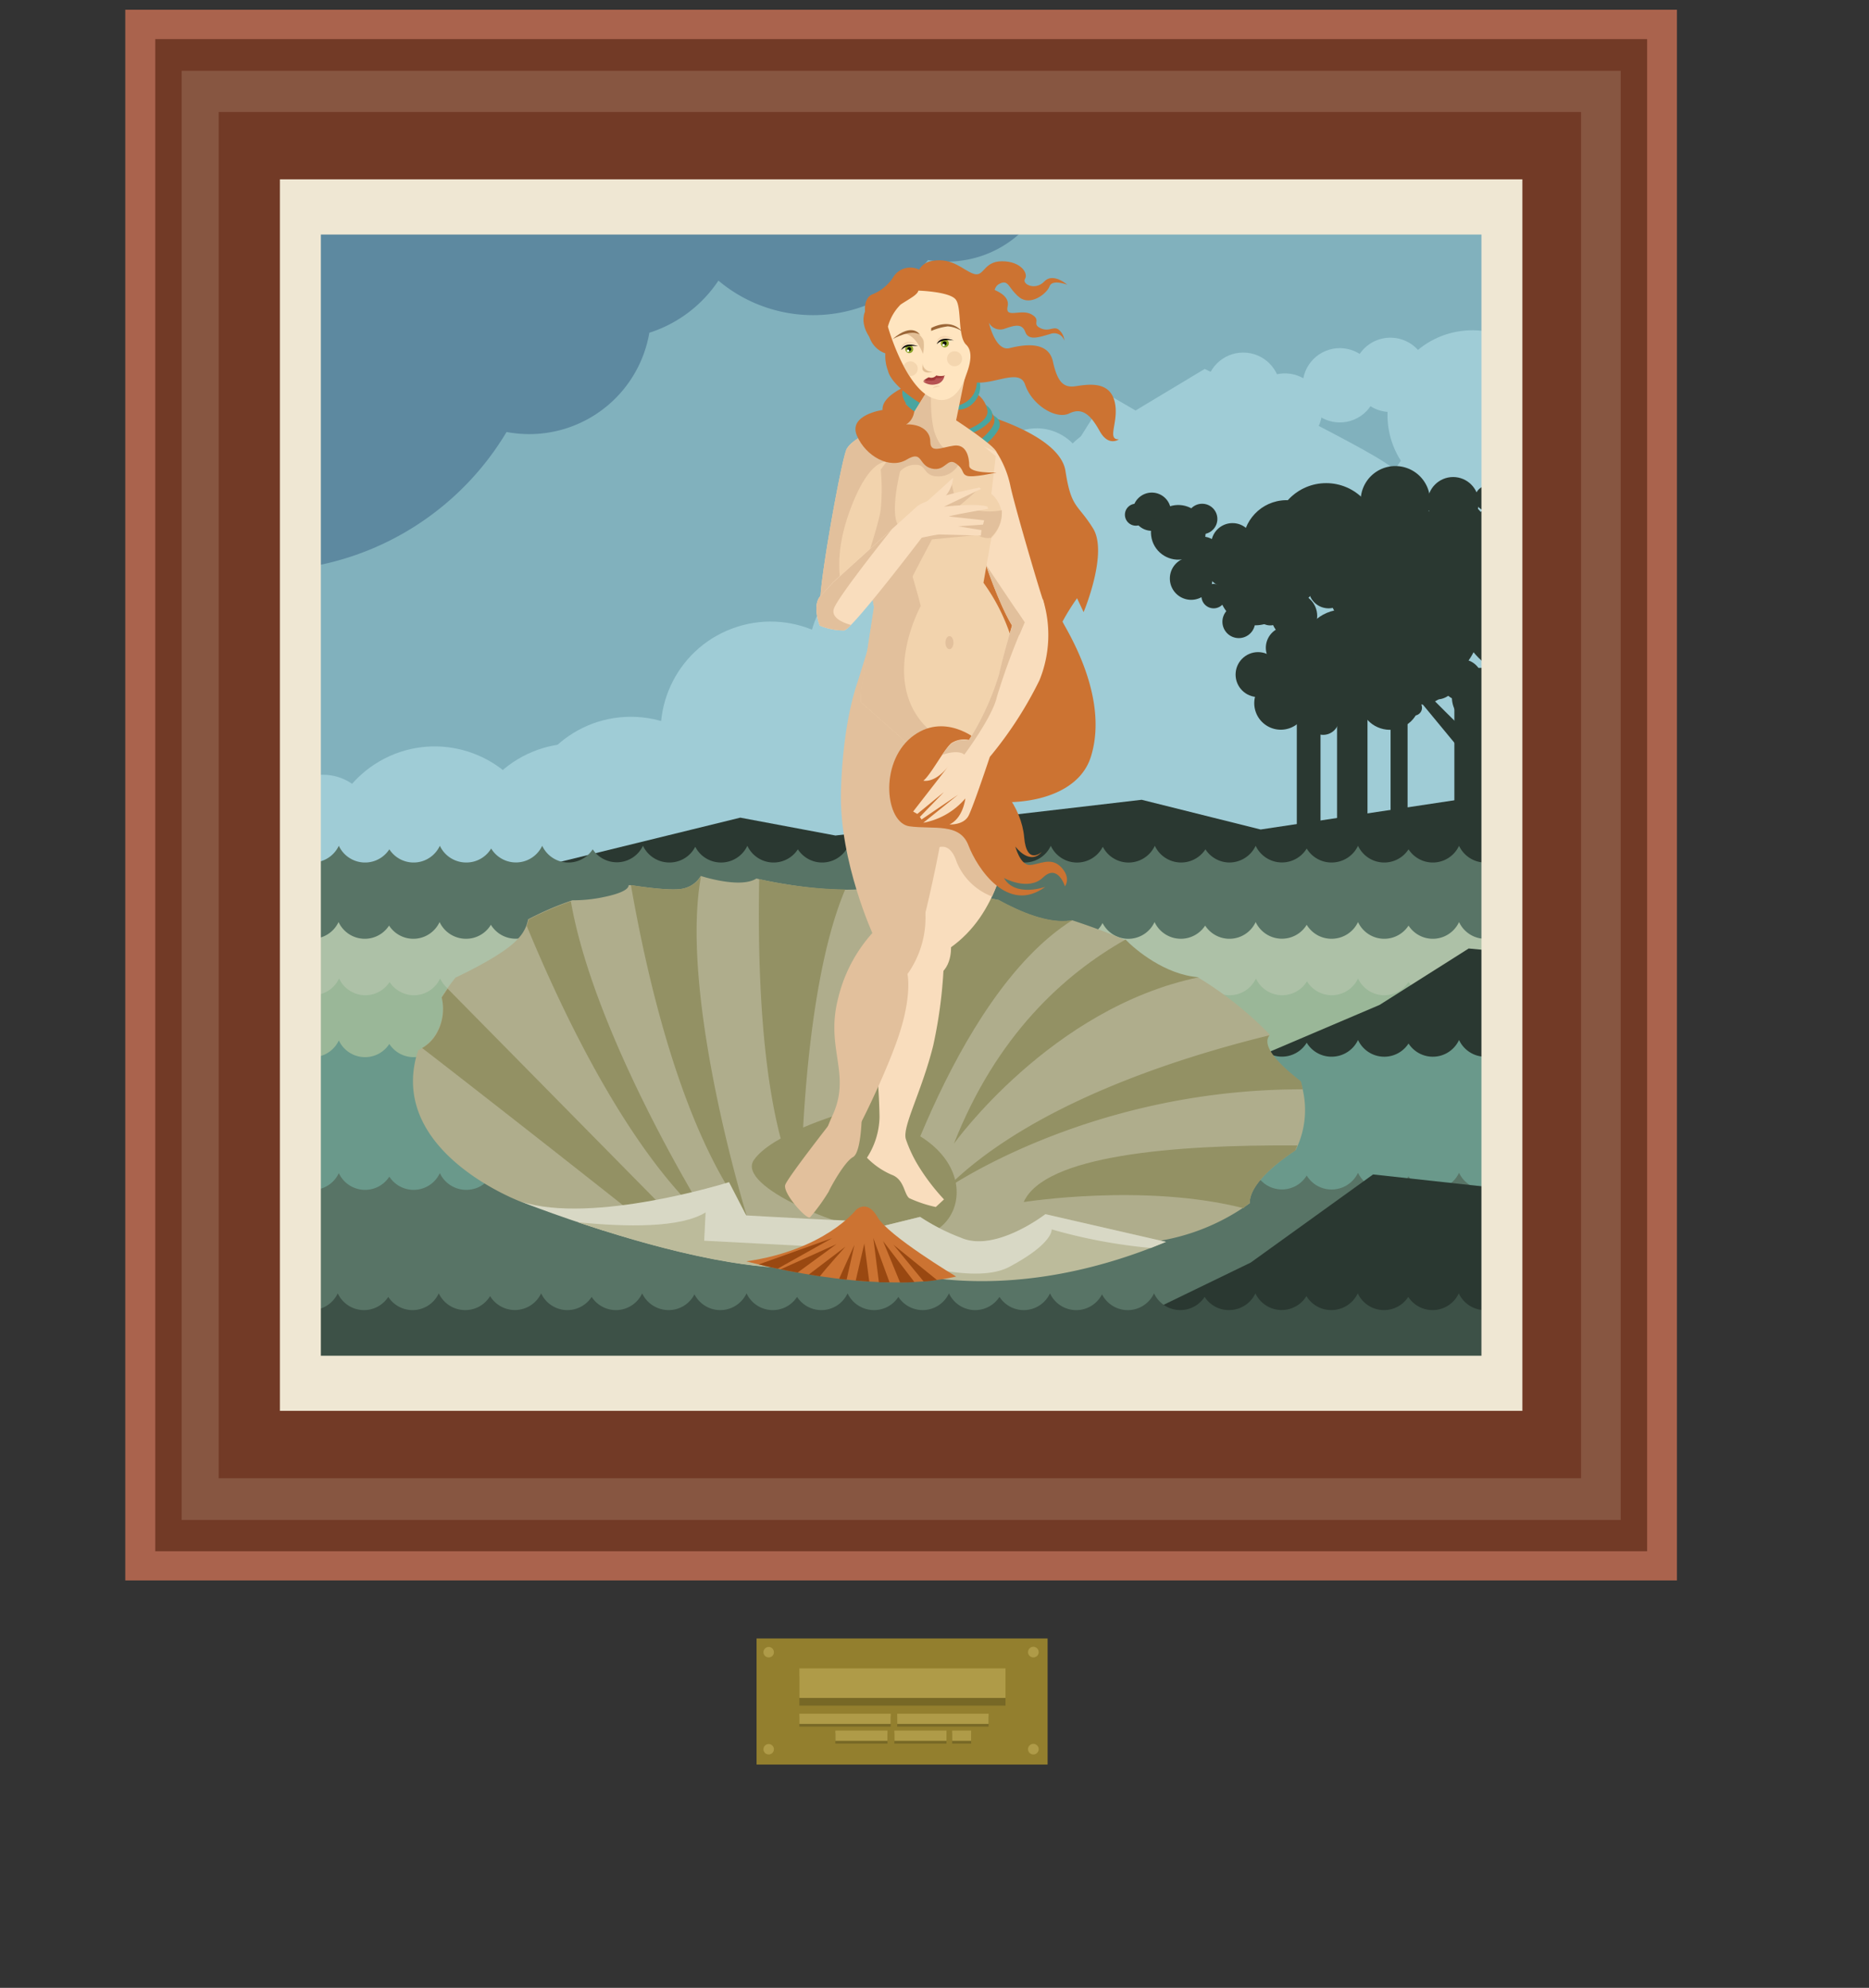<svg xmlns="http://www.w3.org/2000/svg" xmlns:xlink="http://www.w3.org/1999/xlink" viewBox="0 0 211.27 224.69"><rect x="0" y="0" width="211.27" height="224.69" fill="#333333" stroke="none"/><defs><style>.cls-1{fill:none;}.cls-2{fill:#aa634d;}.cls-3{fill:#723a26;}.cls-4{fill:#875641;}.cls-5{clip-path:url(#clip-path);}.cls-6{fill:#81b1bd;}.cls-7{fill:#5d89a0;}.cls-8{fill:#9fccd6;}.cls-9{fill:#2a3831;}.cls-10{fill:#587466;}.cls-11{fill:#adc1a7;}.cls-12{fill:#9ab798;}.cls-13{fill:#6a998b;}.cls-14{fill:#3d5147;}.cls-15{fill:#afad8c;}.cls-16{fill:#939164;}.cls-17{fill:#bcbb9b;}.cls-18{fill:#d8d8c5;}.cls-19{fill:#cc7332;}.cls-20{fill:#994811;}.cls-21{fill:#f9ddbd;}.cls-22{fill:#e2c09c;}.cls-23{fill:#4aa5a0;}.cls-24{fill:#f2d3ad;}.cls-25{fill:#ffe5c0;}.cls-26,.cls-34{fill:#e2bf96;}.cls-27{fill:#b75353;}.cls-28{fill:#a03737;}.cls-29{fill:#f4d5b0;}.cls-30{fill:#8ba328;}.cls-31{fill:#020100;}.cls-32{fill:#fff;}.cls-33{fill:#9b6637;}.cls-34{opacity:0.39;}.cls-35{fill:#efe7d3;}.cls-36{fill:#937f2e;}.cls-37{fill:#776826;}.cls-38{fill:#af9b48;}</style><clipPath id="clip-path"><rect class="cls-1" x="34.98" y="24.87" width="133.96" height="133.96"/></clipPath></defs><title>cuadros_pared_Recurso 40</title><g id="Capa_2" data-name="Capa 2"><g id="Capa_1-2" data-name="Capa 1"><g id="Silencio"><rect class="cls-2" x="14.16" y="1.1" width="175.4" height="177.54"/><rect class="cls-3" x="17.55" y="4.42" width="168.64" height="170.92"/><path class="cls-4" d="M20.53,8V171.8H183.2V8ZM170,157.34H33.7V22.41H170Z"/><g class="cls-5"><rect class="cls-6" y="13.78" width="200.64" height="116.95"/><path class="cls-7" d="M57.26,48.83a14.42,14.42,0,0,0,2.56.24A13.78,13.78,0,0,0,73.4,37.61a14.79,14.79,0,0,0,7.81-5.89,16.64,16.64,0,0,0,23.69-2.33,12.53,12.53,0,0,0,2.14.18A12.26,12.26,0,0,0,119.3,17.46a3.7,3.7,0,1,0-2-7A12.27,12.27,0,0,0,102.3,6a16.63,16.63,0,0,0-25.12,5.28A14.81,14.81,0,0,0,56.82,15,32.24,32.24,0,0,0,29.57,0C26.37,0,15.5,73.35,15.5,61.37c0-.32,7.62,3.16,14.07,3.16A32.23,32.23,0,0,0,57.26,48.83Z"/><circle class="cls-8" cx="71.31" cy="93.45" r="12.43"/><circle class="cls-8" cx="87.11" cy="82.69" r="12.43" transform="translate(-23.36 35.55) rotate(-20.4)"/><circle class="cls-8" cx="103.74" cy="74.63" r="12.43" transform="translate(23.32 173.95) rotate(-86.74)"/><circle class="cls-8" cx="94.5" cy="93.61" r="12.43" transform="translate(-13.24 171.63) rotate(-80.64)"/><circle class="cls-8" cx="16.37" cy="99.49" r="5.71" transform="translate(-34.63 12.51) rotate(-21.04)"/><circle class="cls-8" cx="11" cy="99.49" r="5.71" transform="translate(-36.99 11.65) rotate(-22.34)"/><circle class="cls-8" cx="110.46" cy="60.01" r="5.71"/><circle class="cls-8" cx="136" cy="49.09" r="4.2"/><circle class="cls-8" cx="140.53" cy="44.05" r="4.2"/><circle class="cls-8" cx="145.24" cy="46.4" r="4.2" transform="translate(64.12 175.5) rotate(-75.57)"/><circle class="cls-8" cx="151.45" cy="43.55" r="4.2" transform="translate(-5.1 61.6) rotate(-22.62)"/><path class="cls-8" d="M161.37,42.37a4.2,4.2,0,1,0-4.2,4.2A4.2,4.2,0,0,0,161.37,42.37Z"/><circle class="cls-8" cx="117.18" cy="54.13" r="5.71" transform="translate(-6.39 16.83) rotate(-8)"/><circle class="cls-8" cx="127.93" cy="56.99" r="9.58" transform="translate(51.41 174.28) rotate(-80.89)"/><circle class="cls-8" cx="166.41" cy="46.91" r="9.58" transform="translate(38.13 162.82) rotate(-57.84)"/><circle class="cls-8" cx="181.7" cy="52.79" r="9.58" transform="translate(-7.21 63.47) rotate(-19.44)"/><circle class="cls-8" cx="194.3" cy="41.53" r="9.58" transform="translate(-3.37 21.41) rotate(-6.25)"/><circle class="cls-8" cx="201.69" cy="48.42" r="9.58" transform="matrix(0.13, -0.99, 0.99, 0.13, 127.35, 242.06)"/><circle class="cls-8" cx="22.59" cy="94.62" r="5.71" transform="translate(-46.68 26.32) rotate(-31.98)"/><circle class="cls-8" cx="29.48" cy="95.29" r="5.71"/><circle class="cls-8" cx="36.53" cy="93.28" r="5.71" transform="translate(-47.83 39.26) rotate(-35.98)"/><circle class="cls-8" cx="49.14" cy="96.81" r="12.43" transform="translate(-41.82 37.53) rotate(-30)"/><circle class="cls-8" cx="64.93" cy="96.47" r="12.43" transform="translate(-31.71 31.8) rotate(-22.27)"/><circle class="cls-8" cx="99.54" cy="105.04" r="12.43" transform="translate(-8.18 8.4) rotate(-4.64)"/><circle class="cls-8" cx="34.85" cy="104.87" r="12.43" transform="translate(-37.27 21.14) rotate(-22.36)"/><path class="cls-8" d="M153.43,104c20.82-1,31.69-3.19,32.75-3.53l-8-51.91c-1.07-.68-12.21-9.41-12.21-9.41s-8.48,15-8.48,13.94S136.18,41.7,136.18,41.7l-7.82,4.7-3.18-1.85L119.87,53l-13.13.68L96.4,69.08,85.52,88.91s-34.08-5.55,6.1,3.53S132.6,105,153.43,104Z"/><rect class="cls-9" x="146.59" y="78.09" width="2.68" height="19.99"/><rect class="cls-9" x="151.14" y="77.07" width="3.44" height="19.17"/><rect class="cls-9" x="157.19" y="77.48" width="1.92" height="19.85"/><rect class="cls-9" x="164.4" y="78.52" width="3.71" height="16.63"/><path class="cls-9" d="M166.46,83.37c-.27-.05-6-5.86-6-5.86l-.78.73L166,85.89l.65-2.76C166.59,83.28,166.52,83.38,166.46,83.37Z"/><path class="cls-9" d="M167.06,81.4l-.41,1.73A10.84,10.84,0,0,0,167.06,81.4Z"/><path class="cls-9" d="M132.36,57.79A2.16,2.16,0,1,0,130.2,60,2.16,2.16,0,0,0,132.36,57.79Z"/><circle class="cls-9" cx="133.19" cy="60.16" r="3.09" transform="translate(-10.29 32.39) rotate(-13.35)"/><circle class="cls-9" cx="135.89" cy="58.66" r="1.72"/><path class="cls-9" d="M138.16,62.92a2.27,2.27,0,1,0-2.27,2.27A2.27,2.27,0,0,0,138.16,62.92Z"/><path class="cls-9" d="M141.73,61.55a2.41,2.41,0,1,0-2.4,2.4A2.41,2.41,0,0,0,141.73,61.55Z"/><path class="cls-9" d="M146,66.56a4.12,4.12,0,1,0-4.12,4.12A4.12,4.12,0,0,0,146,66.56Z"/><circle class="cls-9" cx="145.31" cy="65.12" r="3.58"/><circle class="cls-9" cx="145.44" cy="61.48" r="4.95" transform="translate(-6.45 18.32) rotate(-7.05)"/><circle class="cls-9" cx="149.91" cy="60.45" r="5.84"/><circle class="cls-9" cx="154.23" cy="66.97" r="3.98" transform="translate(-11.21 36.97) rotate(-13.19)"/><circle class="cls-9" cx="151.83" cy="73.64" r="4.74"/><circle class="cls-9" cx="150.59" cy="77.9" r="3.64"/><path class="cls-9" d="M147.78,79.48a3,3,0,1,0-3,3A3,3,0,0,0,147.78,79.48Z"/><circle class="cls-9" cx="142.21" cy="76.25" r="2.54"/><path class="cls-9" d="M148.46,76.18a2.34,2.34,0,1,0-2.33,2.34A2.33,2.33,0,0,0,148.46,76.18Z"/><path class="cls-9" d="M147.91,73.23a2.41,2.41,0,1,0-2.4,2.4A2.4,2.4,0,0,0,147.91,73.23Z"/><circle class="cls-9" cx="146.95" cy="69.31" r="2.61" transform="matrix(0.95, -0.3, 0.3, 0.95, -14.1, 47.86)"/><path class="cls-9" d="M152.45,66.49a2.27,2.27,0,1,0-2.27,2.27A2.27,2.27,0,0,0,152.45,66.49Z"/><circle class="cls-9" cx="157.12" cy="79.06" r="3.43" transform="translate(33.22 203.91) rotate(-71.93)"/><circle class="cls-9" cx="162.41" cy="76.8" r="2.27" transform="translate(66.38 228.63) rotate(-83)"/><path class="cls-9" d="M164.26,76a3.64,3.64,0,1,0-3.64,3.64A3.64,3.64,0,0,0,164.26,76Z"/><circle class="cls-9" cx="169" cy="77.76" r="2.4" transform="translate(71.22 236.02) rotate(-83)"/><path class="cls-9" d="M170.72,78.79a3.3,3.3,0,1,0-3.3,3.3A3.3,3.3,0,0,0,170.72,78.79Z"/><circle class="cls-9" cx="172.65" cy="87.03" r="4.53"/><circle class="cls-9" cx="172.78" cy="84.29" r="4.26"/><circle class="cls-9" cx="176.42" cy="80.64" r="4.47"/><path class="cls-9" d="M174.43,81.88a3.51,3.51,0,1,0-3.5,3.51A3.5,3.5,0,0,0,174.43,81.88Z"/><path class="cls-9" d="M178.14,77.21a4.06,4.06,0,1,0-4,4.05A4,4,0,0,0,178.14,77.21Z"/><path class="cls-9" d="M167.56,76.87a2.34,2.34,0,1,0-2.33,2.33A2.33,2.33,0,0,0,167.56,76.87Z"/><circle class="cls-9" cx="159.66" cy="70.2" r="7.76" transform="translate(-11.96 39.09) rotate(-13.46)"/><circle class="cls-9" cx="174.16" cy="67.39" r="9.89"/><path class="cls-9" d="M161.65,56.6a3.92,3.92,0,1,0-3.91,3.92A3.92,3.92,0,0,0,161.65,56.6Z"/><circle class="cls-9" cx="158.91" cy="63.54" r="6.32" transform="translate(86.32 218.52) rotate(-86.7)"/><path class="cls-9" d="M168,59.76a3.16,3.16,0,1,0-3.16,3.16A3.15,3.15,0,0,0,168,59.76Z"/><circle class="cls-9" cx="164.26" cy="56.81" r="2.89"/><path class="cls-9" d="M169.62,56.32a1.44,1.44,0,1,0-1.44,1.45A1.44,1.44,0,0,0,169.62,56.32Z"/><path class="cls-9" d="M173.74,57.49A2.47,2.47,0,1,0,171.27,60,2.47,2.47,0,0,0,173.74,57.49Z"/><path class="cls-9" d="M140.36,64.36a1.93,1.93,0,1,0-1.93,1.93A1.93,1.93,0,0,0,140.36,64.36Z"/><path class="cls-9" d="M137.06,65.39a2.41,2.41,0,1,0-2.41,2.41A2.41,2.41,0,0,0,137.06,65.39Z"/><path class="cls-9" d="M138.57,67.39a1.38,1.38,0,1,0-1.37,1.37A1.38,1.38,0,0,0,138.57,67.39Z"/><path class="cls-9" d="M179.52,56.19a3,3,0,1,0-3,3A3,3,0,0,0,179.52,56.19Z"/><circle class="cls-9" cx="170.1" cy="62.37" r="5.29" transform="translate(35.03 183.12) rotate(-61.93)"/><path class="cls-9" d="M129.64,58.18a1.24,1.24,0,1,0-1.24,1.24A1.24,1.24,0,0,0,129.64,58.18Z"/><circle class="cls-9" cx="140.02" cy="70.27" r="1.85" transform="translate(21.33 172.52) rotate(-67.39)"/><path class="cls-9" d="M145.18,69.09a1.6,1.6,0,1,0-1.6,1.6A1.6,1.6,0,0,0,145.18,69.09Z"/><path class="cls-9" d="M151.36,81.27a1.79,1.79,0,1,0-1.79,1.79A1.79,1.79,0,0,0,151.36,81.27Z"/><path class="cls-9" d="M160.74,80a.88.88,0,1,0-.88.88A.88.88,0,0,0,160.74,80Z"/><path class="cls-9" d="M185,82.18a3.14,3.14,0,1,0-3.14,3.14A3.15,3.15,0,0,0,185,82.18Z"/><polygon class="cls-9" points="142.5 93.76 129.05 90.4 94.44 94.44 83.68 92.42 46.71 101.49 211.05 103.17 195.93 85.7 142.5 93.76"/><path class="cls-10" d="M4.71,94.1v80H195.59v-80h-1.23v.1a3.27,3.27,0,0,1-6.24,1.39,3.29,3.29,0,0,1-3,1.89A3.25,3.25,0,0,1,182.41,96a3.28,3.28,0,0,1-5.72-.4,3.27,3.27,0,0,1-5.88.11,3.27,3.27,0,0,1-5.88-.11,3.27,3.27,0,0,1-5.71.4,3.27,3.27,0,0,1-5.71-.4,3.3,3.3,0,0,1-3,1.89,3.26,3.26,0,0,1-2.8-1.58,3.28,3.28,0,0,1-5.77-.31,3.29,3.29,0,0,1-3,1.89A3.25,3.25,0,0,1,136.26,96a3.28,3.28,0,0,1-5.72-.4,3.27,3.27,0,0,1-5.88.11,3.27,3.27,0,0,1-5.88-.11,3.27,3.27,0,0,1-5.71.4,3.27,3.27,0,0,1-5.71-.4,3.28,3.28,0,0,1-5.72.4,3.25,3.25,0,0,1-2.74,1.49,3.29,3.29,0,0,1-3-1.89,3.27,3.27,0,0,1-5.71.4,3.27,3.27,0,0,1-5.71-.4,3.28,3.28,0,0,1-5.89.11,3.26,3.26,0,0,1-2.91,1.78,3.3,3.3,0,0,1-3-1.89A3.27,3.27,0,0,1,67,96a3.27,3.27,0,0,1-5.71-.4,3.28,3.28,0,0,1-5.77.31,3.26,3.26,0,0,1-2.8,1.58,3.29,3.29,0,0,1-3-1.89,3.27,3.27,0,0,1-5.71.4,3.27,3.27,0,0,1-5.71-.4,3.3,3.3,0,0,1-3,1.89,3.26,3.26,0,0,1-2.91-1.78,3.28,3.28,0,0,1-5.89-.11,3.27,3.27,0,0,1-5.71.4,3.27,3.27,0,0,1-5.71-.4A3.28,3.28,0,0,1,8.92,94.2s0-.07,0-.1Z"/><path class="cls-11" d="M4.71,102.73v80H195.59v-80h-1.23v.1a3.27,3.27,0,0,1-6.24,1.39,3.27,3.27,0,0,1-5.71.4,3.28,3.28,0,0,1-5.72-.4,3.27,3.27,0,0,1-5.88.11,3.27,3.27,0,0,1-5.88-.11,3.27,3.27,0,0,1-5.71.4,3.27,3.27,0,0,1-5.71-.4,3.3,3.3,0,0,1-3,1.89,3.26,3.26,0,0,1-2.8-1.58,3.28,3.28,0,0,1-5.77-.31,3.27,3.27,0,0,1-5.71.4,3.28,3.28,0,0,1-5.72-.4,3.27,3.27,0,0,1-5.88.11,3.27,3.27,0,0,1-5.88-.11,3.27,3.27,0,0,1-5.71.4,3.27,3.27,0,0,1-5.71-.4,3.28,3.28,0,0,1-5.72.4,3.27,3.27,0,0,1-5.71-.4,3.27,3.27,0,0,1-5.71.4,3.27,3.27,0,0,1-5.71-.4,3.28,3.28,0,0,1-5.89.11,3.26,3.26,0,0,1-2.91,1.78,3.3,3.3,0,0,1-3-1.89,3.27,3.27,0,0,1-5.71.4,3.27,3.27,0,0,1-5.71-.4,3.28,3.28,0,0,1-5.77.31,3.26,3.26,0,0,1-2.8,1.58,3.29,3.29,0,0,1-3-1.89,3.27,3.27,0,0,1-5.71.4,3.27,3.27,0,0,1-5.71-.4,3.3,3.3,0,0,1-3,1.89,3.26,3.26,0,0,1-2.91-1.78,3.28,3.28,0,0,1-5.89-.11,3.27,3.27,0,0,1-5.71.4,3.27,3.27,0,0,1-5.71-.4,3.28,3.28,0,0,1-6.25-1.39s0-.07,0-.1Z"/><path class="cls-12" d="M4.71,109.11v80H195.59v-80h-1.23v.11a3.27,3.27,0,0,1-6.24,1.38,3.27,3.27,0,0,1-5.71.4,3.28,3.28,0,0,1-5.72-.4,3.28,3.28,0,0,1-5.88.12,3.28,3.28,0,0,1-5.88-.12,3.27,3.27,0,0,1-5.71.4,3.27,3.27,0,0,1-5.71-.4,3.28,3.28,0,0,1-5.77.32,3.28,3.28,0,0,1-5.77-.32,3.27,3.27,0,0,1-5.71.4,3.28,3.28,0,0,1-5.72-.4,3.28,3.28,0,0,1-5.88.12,3.28,3.28,0,0,1-5.88-.12,3.27,3.27,0,0,1-5.71.4,3.27,3.27,0,0,1-5.71-.4,3.28,3.28,0,0,1-5.72.4,3.27,3.27,0,0,1-5.71-.4,3.27,3.27,0,0,1-5.71.4,3.27,3.27,0,0,1-5.71-.4,3.29,3.29,0,0,1-5.89.12,3.28,3.28,0,0,1-5.88-.12A3.27,3.27,0,0,1,67,111a3.27,3.27,0,0,1-5.71-.4,3.28,3.28,0,0,1-5.77.32,3.28,3.28,0,0,1-5.77-.32,3.27,3.27,0,0,1-5.71.4,3.27,3.27,0,0,1-5.71-.4,3.28,3.28,0,0,1-5.88.12,3.29,3.29,0,0,1-5.89-.12,3.27,3.27,0,0,1-5.71.4,3.27,3.27,0,0,1-5.71-.4,3.28,3.28,0,0,1-6.25-1.38s0-.07,0-.11Z"/><polygon class="cls-9" points="166.02 107.21 155.94 113.59 137.79 121.32 195.93 124.01 197.61 110.23 166.02 107.21"/><path class="cls-13" d="M4.71,116.06v80H195.59v-80h-1.23v.1a3.27,3.27,0,0,1-6.24,1.39,3.27,3.27,0,0,1-5.71.4,3.28,3.28,0,0,1-5.72-.4,3.27,3.27,0,0,1-5.88.11,3.27,3.27,0,0,1-5.88-.11,3.27,3.27,0,0,1-5.71.4,3.27,3.27,0,0,1-5.71-.4,3.3,3.3,0,0,1-3,1.89,3.26,3.26,0,0,1-2.8-1.58,3.28,3.28,0,0,1-5.77-.31,3.27,3.27,0,0,1-5.71.4,3.28,3.28,0,0,1-5.72-.4,3.27,3.27,0,0,1-5.88.11,3.27,3.27,0,0,1-5.88-.11,3.27,3.27,0,0,1-5.71.4,3.27,3.27,0,0,1-5.71-.4,3.28,3.28,0,0,1-5.72.4,3.27,3.27,0,0,1-5.71-.4,3.27,3.27,0,0,1-5.71.4,3.27,3.27,0,0,1-5.71-.4,3.28,3.28,0,0,1-5.89.11,3.27,3.27,0,0,1-5.88-.11A3.27,3.27,0,0,1,67,118a3.27,3.27,0,0,1-5.71-.4,3.28,3.28,0,0,1-5.77.31,3.26,3.26,0,0,1-2.8,1.58,3.29,3.29,0,0,1-3-1.89,3.27,3.27,0,0,1-5.71.4,3.27,3.27,0,0,1-5.71-.4,3.27,3.27,0,0,1-5.88.11,3.28,3.28,0,0,1-5.89-.11,3.27,3.27,0,0,1-5.71.4,3.27,3.27,0,0,1-5.71-.4,3.28,3.28,0,0,1-6.25-1.39s0-.07,0-.1Z"/><path class="cls-10" d="M4.71,131.07v80H195.59v-80h-1.23v.1a3.27,3.27,0,0,1-6.24,1.39,3.27,3.27,0,0,1-5.71.4,3.28,3.28,0,0,1-5.72-.4,3.27,3.27,0,0,1-5.88.11,3.27,3.27,0,0,1-5.88-.11,3.27,3.27,0,0,1-5.71.4,3.27,3.27,0,0,1-5.71-.4,3.3,3.3,0,0,1-3,1.89,3.26,3.26,0,0,1-2.8-1.58,3.28,3.28,0,0,1-5.77-.31,3.27,3.27,0,0,1-5.71.4,3.28,3.28,0,0,1-5.72-.4,3.27,3.27,0,0,1-5.88.11,3.27,3.27,0,0,1-5.88-.11,3.27,3.27,0,0,1-5.71.4,3.27,3.27,0,0,1-5.71-.4,3.28,3.28,0,0,1-5.72.4,3.27,3.27,0,0,1-5.71-.4,3.27,3.27,0,0,1-5.71.4,3.27,3.27,0,0,1-5.71-.4,3.28,3.28,0,0,1-5.89.11,3.27,3.27,0,0,1-5.88-.11A3.27,3.27,0,0,1,67,133a3.27,3.27,0,0,1-5.71-.4,3.28,3.28,0,0,1-5.77.31,3.26,3.26,0,0,1-2.8,1.58,3.29,3.29,0,0,1-3-1.89,3.27,3.27,0,0,1-5.71.4,3.27,3.27,0,0,1-5.71-.4,3.27,3.27,0,0,1-5.88.11,3.28,3.28,0,0,1-5.89-.11,3.27,3.27,0,0,1-5.71.4,3.27,3.27,0,0,1-5.71-.4,3.28,3.28,0,0,1-6.25-1.39s0-.07,0-.1Z"/><polygon class="cls-9" points="155.21 132.75 141.38 142.71 116.51 154.77 196.21 158.96 198.51 137.47 155.21 132.75"/><path class="cls-14" d="M4.71,144.7v80H195.59v-80h-1.23v.1a3.27,3.27,0,0,1-6.24,1.39,3.29,3.29,0,0,1-3,1.89,3.25,3.25,0,0,1-2.74-1.49,3.28,3.28,0,0,1-5.72-.4,3.27,3.27,0,0,1-5.88.11,3.27,3.27,0,0,1-5.88-.11,3.27,3.27,0,0,1-5.71.4,3.27,3.27,0,0,1-5.71-.4,3.3,3.3,0,0,1-3,1.89,3.26,3.26,0,0,1-2.8-1.58,3.28,3.28,0,0,1-5.77-.31,3.29,3.29,0,0,1-3,1.89,3.25,3.25,0,0,1-2.74-1.49,3.28,3.28,0,0,1-5.72-.4,3.27,3.27,0,0,1-5.88.11,3.27,3.27,0,0,1-5.88-.11,3.27,3.27,0,0,1-5.71.4,3.27,3.27,0,0,1-5.71-.4,3.28,3.28,0,0,1-5.72.4,3.25,3.25,0,0,1-2.74,1.49,3.29,3.29,0,0,1-3-1.89,3.27,3.27,0,0,1-5.71.4,3.27,3.27,0,0,1-5.71-.4,3.28,3.28,0,0,1-5.89.11,3.26,3.26,0,0,1-2.91,1.78,3.3,3.3,0,0,1-3-1.89,3.27,3.27,0,0,1-5.71.4,3.27,3.27,0,0,1-5.71-.4,3.28,3.28,0,0,1-5.77.31,3.26,3.26,0,0,1-2.8,1.58,3.29,3.29,0,0,1-3-1.89,3.27,3.27,0,0,1-5.71.4,3.27,3.27,0,0,1-5.71-.4,3.3,3.3,0,0,1-3,1.89,3.26,3.26,0,0,1-2.91-1.78,3.28,3.28,0,0,1-5.89-.11,3.27,3.27,0,0,1-5.71.4,3.27,3.27,0,0,1-5.71-.4,3.28,3.28,0,0,1-6.25-1.39s0-.07,0-.1Z"/><path class="cls-15" d="M47.25,118.73c0,.16-.1.32-.14.49C44,130.29,58.87,135.83,58.87,135.83l9.24,3.24,41.07,3.55,9.21-.42,12.27-1.88A24.22,24.22,0,0,0,141.27,136c-.06-2.33,3.67-5,5.19-6a10.21,10.21,0,0,0,.54-7.76c-4.17-3.23-4.1-4.66-3.45-5.28a40.42,40.42,0,0,0-8.08-6.45c-3.76-.24-7.17-3.13-8.24-4.24q-2.83-1.2-6-2.24l-.31.05c-2.42.32-5.49-.93-8.06-2.35a113.55,113.55,0,0,0-11.8-2C96,101.83,85.5,99.3,85.5,99.3c-1.81,1.18-6.29-.29-6.29-.29a3,3,0,0,1-1.89,1.4c-1.2.36-4.9-.19-6-.36l-.26,0c0,.23-.18.81-2.88,1.36a16.54,16.54,0,0,1-3.48.35,35,35,0,0,0-5,2.15,4.29,4.29,0,0,1-1.15,2.2c-1.32,1.51-4.81,3.32-7.07,4.4a24.12,24.12,0,0,0-1.56,2.19,5.58,5.58,0,0,1-.7,4.27A4.92,4.92,0,0,1,47.25,118.73Z"/><path class="cls-16" d="M98.44,126.32,95,125.9s-7.79,2.3-9.79,5.23,9.79,8,17.11,8.67S111.78,129.14,98.44,126.32Z"/><path class="cls-16" d="M85.82,99.37c-.22,11.55.39,27.23,4.72,35.52,0,0,0-22.55,5-34.35A48,48,0,0,1,85.82,99.37Z"/><path class="cls-16" d="M64.53,101.87l-.26.09-.32.12-.36.13-.3.12-.38.15-.27.11-.39.16-.24.11-.41.18-.21.09-.42.2-.18.08-.44.22-.14.07-.47.24,0,0a2.86,2.86,0,0,1-.2.71c4.23,10.25,11.77,26,20.88,33.77C80.39,138.44,67.23,117.51,64.53,101.87Z"/><path class="cls-16" d="M140.68,136.4l.21-.14.33-.24.05,0c-.06-2.33,3.66-5,5.19-6l0-.09,0,0c.07-.15.14-.3.2-.46v0c-14.08-.1-28.6,1.13-30.94,6.4,0,0,13.64-2.17,24.87.7Z"/><path class="cls-16" d="M47.72,118.46C54.89,124,66.58,133.17,74,139.07c.26.19.5.38.73.57l3.67.32L50.6,111.75l-.05.07-.41.61-.07.1-.14.22a5.58,5.58,0,0,1-.7,4.27A4.36,4.36,0,0,1,47.72,118.46Z"/><path class="cls-16" d="M106.82,134.47s16.19-11.4,40.45-11.34v0a1.82,1.82,0,0,0-.07-.25l0-.09-.07-.25,0-.06-.09-.27c-4-3.08-4.09-4.52-3.53-5.19C132.41,119.73,116.06,125.12,106.82,134.47Z"/><path class="cls-16" d="M77.32,100.41c-1.2.36-4.9-.19-6-.36h0c2.13,12.17,6.08,28,13.08,37.34,0,0-7.66-24.82-5.15-38.39A3,3,0,0,1,77.32,100.41Z"/><path class="cls-16" d="M127.23,106.2l0,0h0c-7,3.95-14.6,10.87-19.4,23.07,0,0,11-15.37,27.7-18.81C131.71,110.2,128.3,107.32,127.23,106.2Z"/><path class="cls-16" d="M121.23,104l-.31.05c-2.42.32-5.49-.93-8.06-2.35l-.16,0-1-.23-.39-.08-1-.21-.27,0-1.21-.23-.46-.09-.85-.15-.49-.08-1.16-.19-8.91,24.33L93.05,134l6.77,6.3S107.42,112.69,121.23,104Z"/><path class="cls-17" d="M131.8,140.37l-13.63-3.13s-5.66,4.39-9.56,2.66a23.26,23.26,0,0,1-4.6-2.35l-5.13,1.26.17,4.07C99.59,143.19,112.68,148.36,131.8,140.37Z"/><path class="cls-18" d="M131.8,140.37l-13.63-3.13s-5.66,4.39-9.56,2.66a23.26,23.26,0,0,1-4.6-2.35l-5.13,1.26.12,2.78c3.89,1.35,11.5,3.54,15.1,1.6,5-2.66,4.78-4.23,4.78-4.23a60,60,0,0,0,11.21,2.1Z"/><path class="cls-18" d="M98.35,138c-.53.16-14-.62-14-.62l-1.94-3.76s-15.4,4.85-23.55,2.19c0,0,21.95,8.77,33.64,7.36Z"/><path class="cls-17" d="M65.3,138.15c7.4,2.49,19.52,6,27.21,5l2.38-2.11-15.29-.8.16-3.2C76.91,138.81,70.8,138.7,65.3,138.15Z"/><path class="cls-19" d="M99.19,137.57c-1.18-2.09-2.44-.8-2.44-.8s-3.54,4.54-12.39,5.8c0,0,14.16,3.91,23.72,1.72C108.08,144.29,100.37,139.66,99.19,137.57Z"/><path class="cls-20" d="M94.85,144.55l.85.09.89-3.94Z"/><path class="cls-20" d="M91.43,144.06l1.25.2c.77-1,2.89-3.35,2.89-3.35Z"/><path class="cls-20" d="M99.82,140.28l1.92,4.68c.55,0,1.09,0,1.62-.05Z"/><path class="cls-20" d="M98.72,139.94l.63,5,1.2,0Z"/><path class="cls-20" d="M96.73,144.74l1.53.12-.56-4.3Z"/><path class="cls-20" d="M88.25,143.47c.58.12,1.23.25,1.91.37l4.39-3.21Z"/><path class="cls-20" d="M101,140.7l3.4,4.14c.51,0,1-.1,1.51-.16Z"/><path class="cls-20" d="M85.77,142.92c.57.14,1.29.3,2.14.48l6.17-3.46Z"/><path class="cls-21" d="M98,130.86a8.68,8.68,0,0,0,2.78,1.92c1.46.53,1.39,2.18,2,2.65a14.41,14.41,0,0,0,3,1l.93-.86a23.66,23.66,0,0,1-2.72-3.51,15.2,15.2,0,0,1-1.59-3.29c-.44-1.41,1.77-5.3,3.09-10.59a53.12,53.12,0,0,0,1.24-11.66l-5.52,2-2.52,8.94a65.54,65.54,0,0,1,.73,8.8A8.75,8.75,0,0,1,98,130.86Z"/><path class="cls-21" d="M113.39,80,99.6,83.45l1,19.14s1.66,8.21,4.37,7.94,2.53-3.46,2.53-3.46C117.89,99.63,113.39,80,113.39,80Z"/><path class="cls-22" d="M102.13,100.24c-.06.15-.07.22,0,.19S102.15,100.35,102.13,100.24Z"/><path class="cls-22" d="M108.14,97.43a7,7,0,0,0,4,3.9c2.43-5.22,2.42-11.72,2-16.16-5,.45-12,1.2-14.36,2.1l.44,8.14c.87,2.23,1.77,4.21,1.89,4.83C102.62,99,106.61,92.73,108.14,97.43Z"/><path class="cls-22" d="M101.3,108.26c.87,0,2.73-2.79,2.73-2.79s4.54-17,3.26-23.72-2.38-7-2.38-7L98.1,73.36l-1.17,3.77s-1.65,4.29-1.87,12.28,3.72,16.44,3.72,16.44S100.42,108.26,101.3,108.26Z"/><path class="cls-19" d="M122.49,69.19s2.8-6.66,1.07-9.46-2.47-2.22-3.12-6.49-10.2-6.66-10.2-6.66l-6.9,13.32s3.12,25,3.53,28.19,14.22,4.52,16.44-2.55-3.2-15-3.2-15.29a25.18,25.18,0,0,1,1.64-2.63Z"/><path class="cls-23" d="M112.93,48.44c.5-1.36-1.25-1.71-1.25-1.71l-3,3.16,1.83.84A5.42,5.42,0,0,0,112.93,48.44Z"/><path class="cls-19" d="M112.39,47.76a1.34,1.34,0,0,0-.93-1.53l-3.73,3.32a9,9,0,0,0,1.76,1.23S112.14,48.92,112.39,47.76Z"/><path class="cls-23" d="M111.94,47.59c.82-1.2-.78-2-.78-2l-3.74,2.31L109,49.19A5.42,5.42,0,0,0,111.94,47.59Z"/><path class="cls-19" d="M111.61,46.35a2.88,2.88,0,0,0-2-2.22l-2.39,3.13,1.65,1.48S111.86,47.83,111.61,46.35Z"/><path class="cls-23" d="M110,45.57a2.63,2.63,0,0,0,.76-2.35l-7.53-.55-1,1s-1.59,1.2,2.41,4.11,2.76-1.67,2.76-1.67A2.31,2.31,0,0,0,110,45.57Z"/><path class="cls-19" d="M110.42,43.35c.29-2.71-1.07-2.5-1.19-2.42l-2,1.23V46S110.13,46.07,110.42,43.35Z"/><path class="cls-19" d="M111.71,32.45c-.44-.27-6.55.18-6.68.18L106.25,39a13.17,13.17,0,0,0,2.47,3.46c2,2.27,6.37-1.33,7.15,1s3.51,4,5,3.27,2.44.2,3.44,2,2.17.93,2.17.93c-1.47.05.13-2.13-.52-4.4s-3.12-1.78-4.42-1.6-2-.44-2.52-2.8-3.29-1.91-4.9-1.51-2.34-2.89-2.34-2.89a1.44,1.44,0,0,0,1.74.71c1.17-.4,2-.66,2.38.36s1.56.58,2.82.22a1.22,1.22,0,0,1,1.6.76,1.8,1.8,0,0,0-.65-1.25c-.6-.44-1.08.31-2.08-.18s.18-.89-1-1.55-3,.53-2.69-.89S112.14,32.72,111.71,32.45Z"/><path class="cls-19" d="M98.39,36.6a2.63,2.63,0,0,1-.06-.27A.94.94,0,0,0,98.39,36.6Z"/><path class="cls-19" d="M100.38,41.92c.39,1.64,3.46,3.54,3.46,3.54l2.5,1.72-1-12.82s-.09-2.52-.88-3.49a2.26,2.26,0,0,0-3.42.35,5,5,0,0,1-2.5,2.08c-.91.48-.8,1.78-.71,2.34-.05-1,1.85-1,1.85-1a2.9,2.9,0,0,0,.4,5.3A4.75,4.75,0,0,0,100.38,41.92Z"/><path class="cls-24" d="M105.24,43.5l-2.71,4.38-3.94,3.2,8.63,5s5.73-4.2,5.42-5-4.56-3.57-4.56-3.57l1.29-6.29Z"/><path class="cls-19" d="M113.27,29.53c-2.13,0-2,1.82-3.21,1.42s-2.34-1.86-4.68-1.46-1.78,3.29-1.78,3.29L107.28,34s3.21.84,4.3.22.47-1.73,1.47-2.18.91.54,2.17,1.56,3.12-.4,3.42-1.24,2-.18,2-.18-1.6-1.42-2.6-.36-2.56.31-2.17-.31S115.39,29.53,113.27,29.53Z"/><path class="cls-21" d="M115.5,72c2.06,1.23,3-2.38,2.39-4.19s-3.29-10.94-3.7-13a11.26,11.26,0,0,0-1.55-3.72l-3.79-1.62,1.39,10.77S113.45,70.75,115.5,72Z"/><path class="cls-24" d="M97.33,79.38,104.81,86s10.82-2.63,10.45-9a21.82,21.82,0,0,0-4.09-11.13l.89-5.06a3.84,3.84,0,0,0,1.17-2.83,3.39,3.39,0,0,0-1.17-2.16l.5-4.26s-4.06-3.32-4.28-3.39l-9.16,3s-.53,3.14-1.35,8.73c-.07.52-.14,1.11-.19,1.76.27,1.71,1.24,7,1.24,7l-1.51,9.78C97.32,79,97.33,79.38,97.33,79.38Z"/><path class="cls-22" d="M107.9,56.11l-.37-1.6-4.64,4.89-3.83,4.44,3.29,3c0-.24,3-5.87,3-5.87l5.18-.5a2,2,0,0,0,1.55.3l0-.09a3.84,3.84,0,0,0,1.17-2.83l0-.18a7.1,7.1,0,0,1-3.33-.12s-1.52-.19-1.74-.2c.26-.11,2.36-2,2.36-2Z"/><path class="cls-22" d="M97.33,79.38,104.81,86a23.91,23.91,0,0,0,3.76-1.32c-10.93-4.54-4.49-16.18-4.49-16.18-.33-1.4-2-7-2-7a4.58,4.58,0,0,0,3.28-2.39,3.77,3.77,0,0,1-3.37.66c-1.72-.66-.24-6.49-.24-6.49a2.32,2.32,0,0,1,1.81-.74c1.23,0,.74,1.31,2.54,1.31a2.58,2.58,0,0,0,2.39-1.64,6.08,6.08,0,0,1-2.83-3.24l-6.57,2.15s-.53,3.14-1.35,8.73c-.07.52-.14,1.11-.19,1.76.27,1.71,1.24,7,1.24,7l-1.51,9.78C97.32,79,97.33,79.38,97.33,79.38Z"/><path class="cls-22" d="M105.24,43.5l-2.71,4.38-2.78,2.25c3.4.45,9.18,1.17,7.29.64s-1.91-5.16-1.75-7.29Z"/><path class="cls-24" d="M98.39,48.89s-2.06.74-2.67,1.84S92.39,67.2,92.78,68s2.11,2.15,2.89,1.11,3.61-9.44,3.89-11.53a24.07,24.07,0,0,0,0-4.5l1-1.36Z"/><path class="cls-22" d="M100.24,52.18l.1-.15-2.35-3a5.08,5.08,0,0,0-2.27,1.68C95.11,51.84,92.39,67.2,92.78,68a2.65,2.65,0,0,0,.52.67l2.26-1.1s-1.85-3.4.49-9.81C97.91,52.66,99.62,52.17,100.24,52.18Z"/><path class="cls-19" d="M99.76,46.34s-3.89.55-2.9,2.89,3.72,3.85,5.61,2.73,1.29.63,2.85,1,1.73-1.29,2.74-.57.58,1.15,1.24,1.39,3.34-.37,3.34-.37-3.08.13-3.08-.78-.29-2.46-1.73-2.26-2.67.91-2.67-.45S103.8,47.79,102,48c-1.16.15-.36-1.32.4-2.43-.71-1.09-.31-1.68-.15-1.85C101.22,44.22,99.67,45.15,99.76,46.34Z"/><path class="cls-19" d="M103.35,46.5a5,5,0,0,1-1.74-2l-.85.34L100,48.41S103,48.86,103.35,46.5Z"/><path class="cls-19" d="M100.24,34.29c.12-.12,0-1.73-1.81,0s-.08,3.9-.08,3.9l.74-.94S100.11,34.41,100.24,34.29Z"/><path class="cls-25" d="M109.22,42.36c.41-1.09.83-2.58,0-3.39-1-.94-.48-4.22-1.19-5.12s-4.22-1-4.22-1c-.1.48-1,.91-2,1.57a5.52,5.52,0,0,0-1.44,2.5c.25.94,2.33,7.5,5.39,8.18C105.75,45.1,108,46.1,109.22,42.36Z"/><path class="cls-26" d="M104.33,40a4.33,4.33,0,0,0,.08-1.42c-.11-.59-1-1.14-1-1.14l-1.6.3C103.43,37.41,104.33,40,104.33,40Z"/><path class="cls-26" d="M105.46,42a1.05,1.05,0,0,1-1.19-.93l0,.67C104.53,42.37,105.46,42,105.46,42Z"/><path class="cls-27" d="M106.75,42.54l-.38.12h-.51l-.36.25-.48,0-.34.12-.32.11a1.72,1.72,0,0,0,1.43.3A1.14,1.14,0,0,0,106.75,42.54Z"/><path class="cls-28" d="M105.81,42.78Z"/><path class="cls-28" d="M105.52,43c.19,0,.28-.25.29-.26h0s0,0,.39,0a.88.88,0,0,0,.63-.3,2,2,0,0,1-1,0,.72.72,0,0,1-.81.21c-.16,0-.66.4-.66.4A3.77,3.77,0,0,0,105,43,1.41,1.41,0,0,0,105.52,43Z"/><path class="cls-29" d="M105.44,43.88l.83-.21A.6.6,0,0,0,105.44,43.88Z"/><path class="cls-29" d="M103.64,38.89l.1,0-.1,0Z"/><path class="cls-29" d="M103.64,38.89c-1.62-.84-1.87.59-1.87.59C102.33,38.54,103.62,38.88,103.64,38.89Z"/><path class="cls-30" d="M103.23,39.46a.45.45,0,0,0-.45-.45.45.45,0,1,0,0,.9A.45.45,0,0,0,103.23,39.46Z"/><path class="cls-31" d="M103,39.46a.22.22,0,0,0-.22-.22.22.22,0,1,0,0,.44A.22.22,0,0,0,103,39.46Z"/><path class="cls-32" d="M102.78,39.64a.13.13,0,0,0-.14-.13.13.13,0,0,0-.13.13.13.13,0,0,0,.13.14A.14.14,0,0,0,102.78,39.64Z"/><path class="cls-31" d="M101.87,39.57c.58-.68,1.91-.44,1.93-.43C102.13,38.53,101.87,39.57,101.87,39.57Z"/><path class="cls-31" d="M103.8,39.14l.1,0-.1,0Z"/><path class="cls-33" d="M100.9,38.33s2.18-1.23,3.11-.47C104,37.86,103.18,36.36,100.9,38.33Z"/><path class="cls-29" d="M107.66,38.23l.1.05-.1-.05Z"/><path class="cls-29" d="M107.66,38.23c-1.62-.83-1.87.6-1.87.6C106.35,37.89,107.64,38.23,107.66,38.23Z"/><path class="cls-30" d="M107.25,38.81a.45.45,0,0,0-.45-.45.45.45,0,1,0,0,.9A.45.45,0,0,0,107.25,38.81Z"/><path class="cls-31" d="M107,38.81a.22.22,0,0,0-.22-.22.22.22,0,1,0,0,.44A.22.22,0,0,0,107,38.81Z"/><path class="cls-32" d="M106.8,39a.13.13,0,0,0-.14-.13.13.13,0,0,0,0,.26A.13.13,0,0,0,106.8,39Z"/><path class="cls-31" d="M105.89,38.91c.58-.68,1.91-.43,1.93-.43C106.15,37.88,105.89,38.91,105.89,38.91Z"/><path class="cls-31" d="M107.82,38.48l.1,0-.1,0Z"/><path class="cls-33" d="M105.26,37.08v.33a6.85,6.85,0,0,1,1.88-.52,3.34,3.34,0,0,1,1.58.54C107.35,35.87,105.26,37.08,105.26,37.08Z"/><path class="cls-34" d="M108.75,40.56a.85.85,0,1,0-.84.84A.85.85,0,0,0,108.75,40.56Z"/><path class="cls-34" d="M103.74,41.68a.84.84,0,0,0-1.61-.33c.21.4.43.79.67,1.16h.1A.84.84,0,0,0,103.74,41.68Z"/><path class="cls-21" d="M110.72,55.11s-6,1.17-7.09,2.16-9.43,8.51-9.43,8.51L92.91,67.2c-1.24,1-.25,3.51-.25,3.51a7,7,0,0,0,2.77.55c.93-.18,8.76-10.48,8.76-10.48s1.72-.37,2-.37l4.69.13.06-.62-2.65-.43,2.83-.19.13-.49-4-.43c.49-.19,4.44-.86,4.44-.86l-.06-.25c-1.11-.43-4.93,0-4.93,0l4.19-2Z"/><path class="cls-21" d="M107.74,54s-4.13,3.76-4.2,3.78l2.8-1.21A3.6,3.6,0,0,0,107.74,54Z"/><path class="cls-22" d="M100.83,59.81l-6.63,6L92.91,67.2c-1.24,1-.25,3.51-.25,3.51a7,7,0,0,0,2.77.55,2.34,2.34,0,0,0,.76-.62c-.93-.26-2.26-.82-1.93-1.84S98.37,62.88,100.83,59.81Z"/><path class="cls-22" d="M107.78,72.64c0-.41-.2-.74-.45-.74s-.46.33-.46.74.21.74.46.74S107.78,73.05,107.78,72.64Z"/><path class="cls-19" d="M103,83.35c-3.64,3-2.9,9.68-.19,10.05s5.67-.44,6.66,2.15,4.44,7.83,8.69,4.69c0,0-3.39,1.23-4.68-1,0,0,2.77,1.54,4.43-.06s2.47,1,2.47,1,.74-.93-.43-2.16-2.53-.25-3.58-.25-1.6-2.09-1.6-2.09,1.6,2.22,3,.61c0,0-1.72,1.61-2-1.66s-2.9-7.15-6.1-7.15l.74-3.89S106.65,80.39,103,83.35Z"/><path class="cls-21" d="M103.69,92l3-2.46-2.71,2.8.19.29,4.13-2.8L104.37,93a8.2,8.2,0,0,0,4.75-2.75s-.23,2.21-1.79,2.94c0,0,1.6.1,2.16-1s2.4-6.64,2.4-6.64h0a43.58,43.58,0,0,0,5.61-8.66,13.59,13.59,0,0,0,.39-9.15l-2.61.08s-1.6,5-2.34,8.39a30.93,30.93,0,0,1-3.41,7.43,2.63,2.63,0,0,0-2,.37c-.8.68-2.34,3.6-3.15,4.23,0,0,1.3.34,2.84-1.66l-4,5.15Z"/><path class="cls-22" d="M109,85.3s3.21-4.28,3.7-6.58a74.75,74.75,0,0,1,3.12-8.38l-.9-1.33c-.52,1.67-1.47,4.86-2,7.25a30.93,30.93,0,0,1-3.41,7.43,2.63,2.63,0,0,0-2,.37,7.1,7.1,0,0,0-1,1.26C108.47,84.66,109,85.3,109,85.3Z"/><path class="cls-22" d="M115.83,70.34s-2.61-3.84-4.39-6.52c1,2.95,2.57,6.81,3.79,7.95Z"/><path class="cls-22" d="M94.36,131.63c1.34-.87,5.67-9.91,7.22-14.53s1-7,1-7a11,11,0,0,0,2-7.31c-.51-4-.72-4.32-.72-4.32l-4.13,5.86a16.9,16.9,0,0,0-5,8.56c-1.45,5.68,1.54,8.47-.62,13.18S93,132.49,94.36,131.63Z"/><path class="cls-22" d="M91.57,137.59a21.73,21.73,0,0,0,2.11-2.91c.18-.44,1.77-3.36,2.74-3.89s1-4.85,1-4.85l-.26-2.3-3.27,3.27s-4.77,6.09-5.12,7S91.21,137.94,91.57,137.59Z"/></g><path class="cls-35" d="M27,20V159.8H176.7V20ZM167.46,153.24H36.27V26.51H167.46Z"/><path class="cls-3" d="M24.72,12.66V167.09h154V12.66ZM172.09,159.47H31.64V20.27H172.09Z"/><rect class="cls-36" x="85.52" y="185.2" width="32.9" height="14.25"/><rect class="cls-37" x="90.36" y="189.45" width="23.3" height="3.34"/><rect class="cls-38" x="90.36" y="188.58" width="23.3" height="3.34"/><rect class="cls-37" x="90.36" y="194" width="10.33" height="1.16"/><rect class="cls-38" x="90.36" y="193.7" width="10.33" height="1.16"/><rect class="cls-37" x="101.42" y="194" width="10.33" height="1.16"/><rect class="cls-38" x="101.42" y="193.7" width="10.33" height="1.16"/><rect class="cls-37" x="94.43" y="195.92" width="5.89" height="1.16"/><rect class="cls-38" x="94.43" y="195.61" width="5.89" height="1.16"/><rect class="cls-37" x="101.1" y="195.92" width="5.89" height="1.16"/><rect class="cls-38" x="101.1" y="195.61" width="5.89" height="1.16"/><rect class="cls-37" x="107.63" y="195.92" width="2.15" height="1.16"/><rect class="cls-38" x="107.63" y="195.61" width="2.15" height="1.16"/><path class="cls-38" d="M87.48,186.75a.59.59,0,1,0-.59.59A.58.58,0,0,0,87.48,186.75Z"/><path class="cls-38" d="M87.48,197.72a.59.59,0,1,0-.59.59A.59.59,0,0,0,87.48,197.72Z"/><path class="cls-38" d="M117.41,186.75a.6.6,0,1,0-.59.59A.59.59,0,0,0,117.41,186.75Z"/><path class="cls-38" d="M117.41,197.72a.6.6,0,1,0-.59.59A.6.6,0,0,0,117.41,197.72Z"/></g></g></g></svg>
